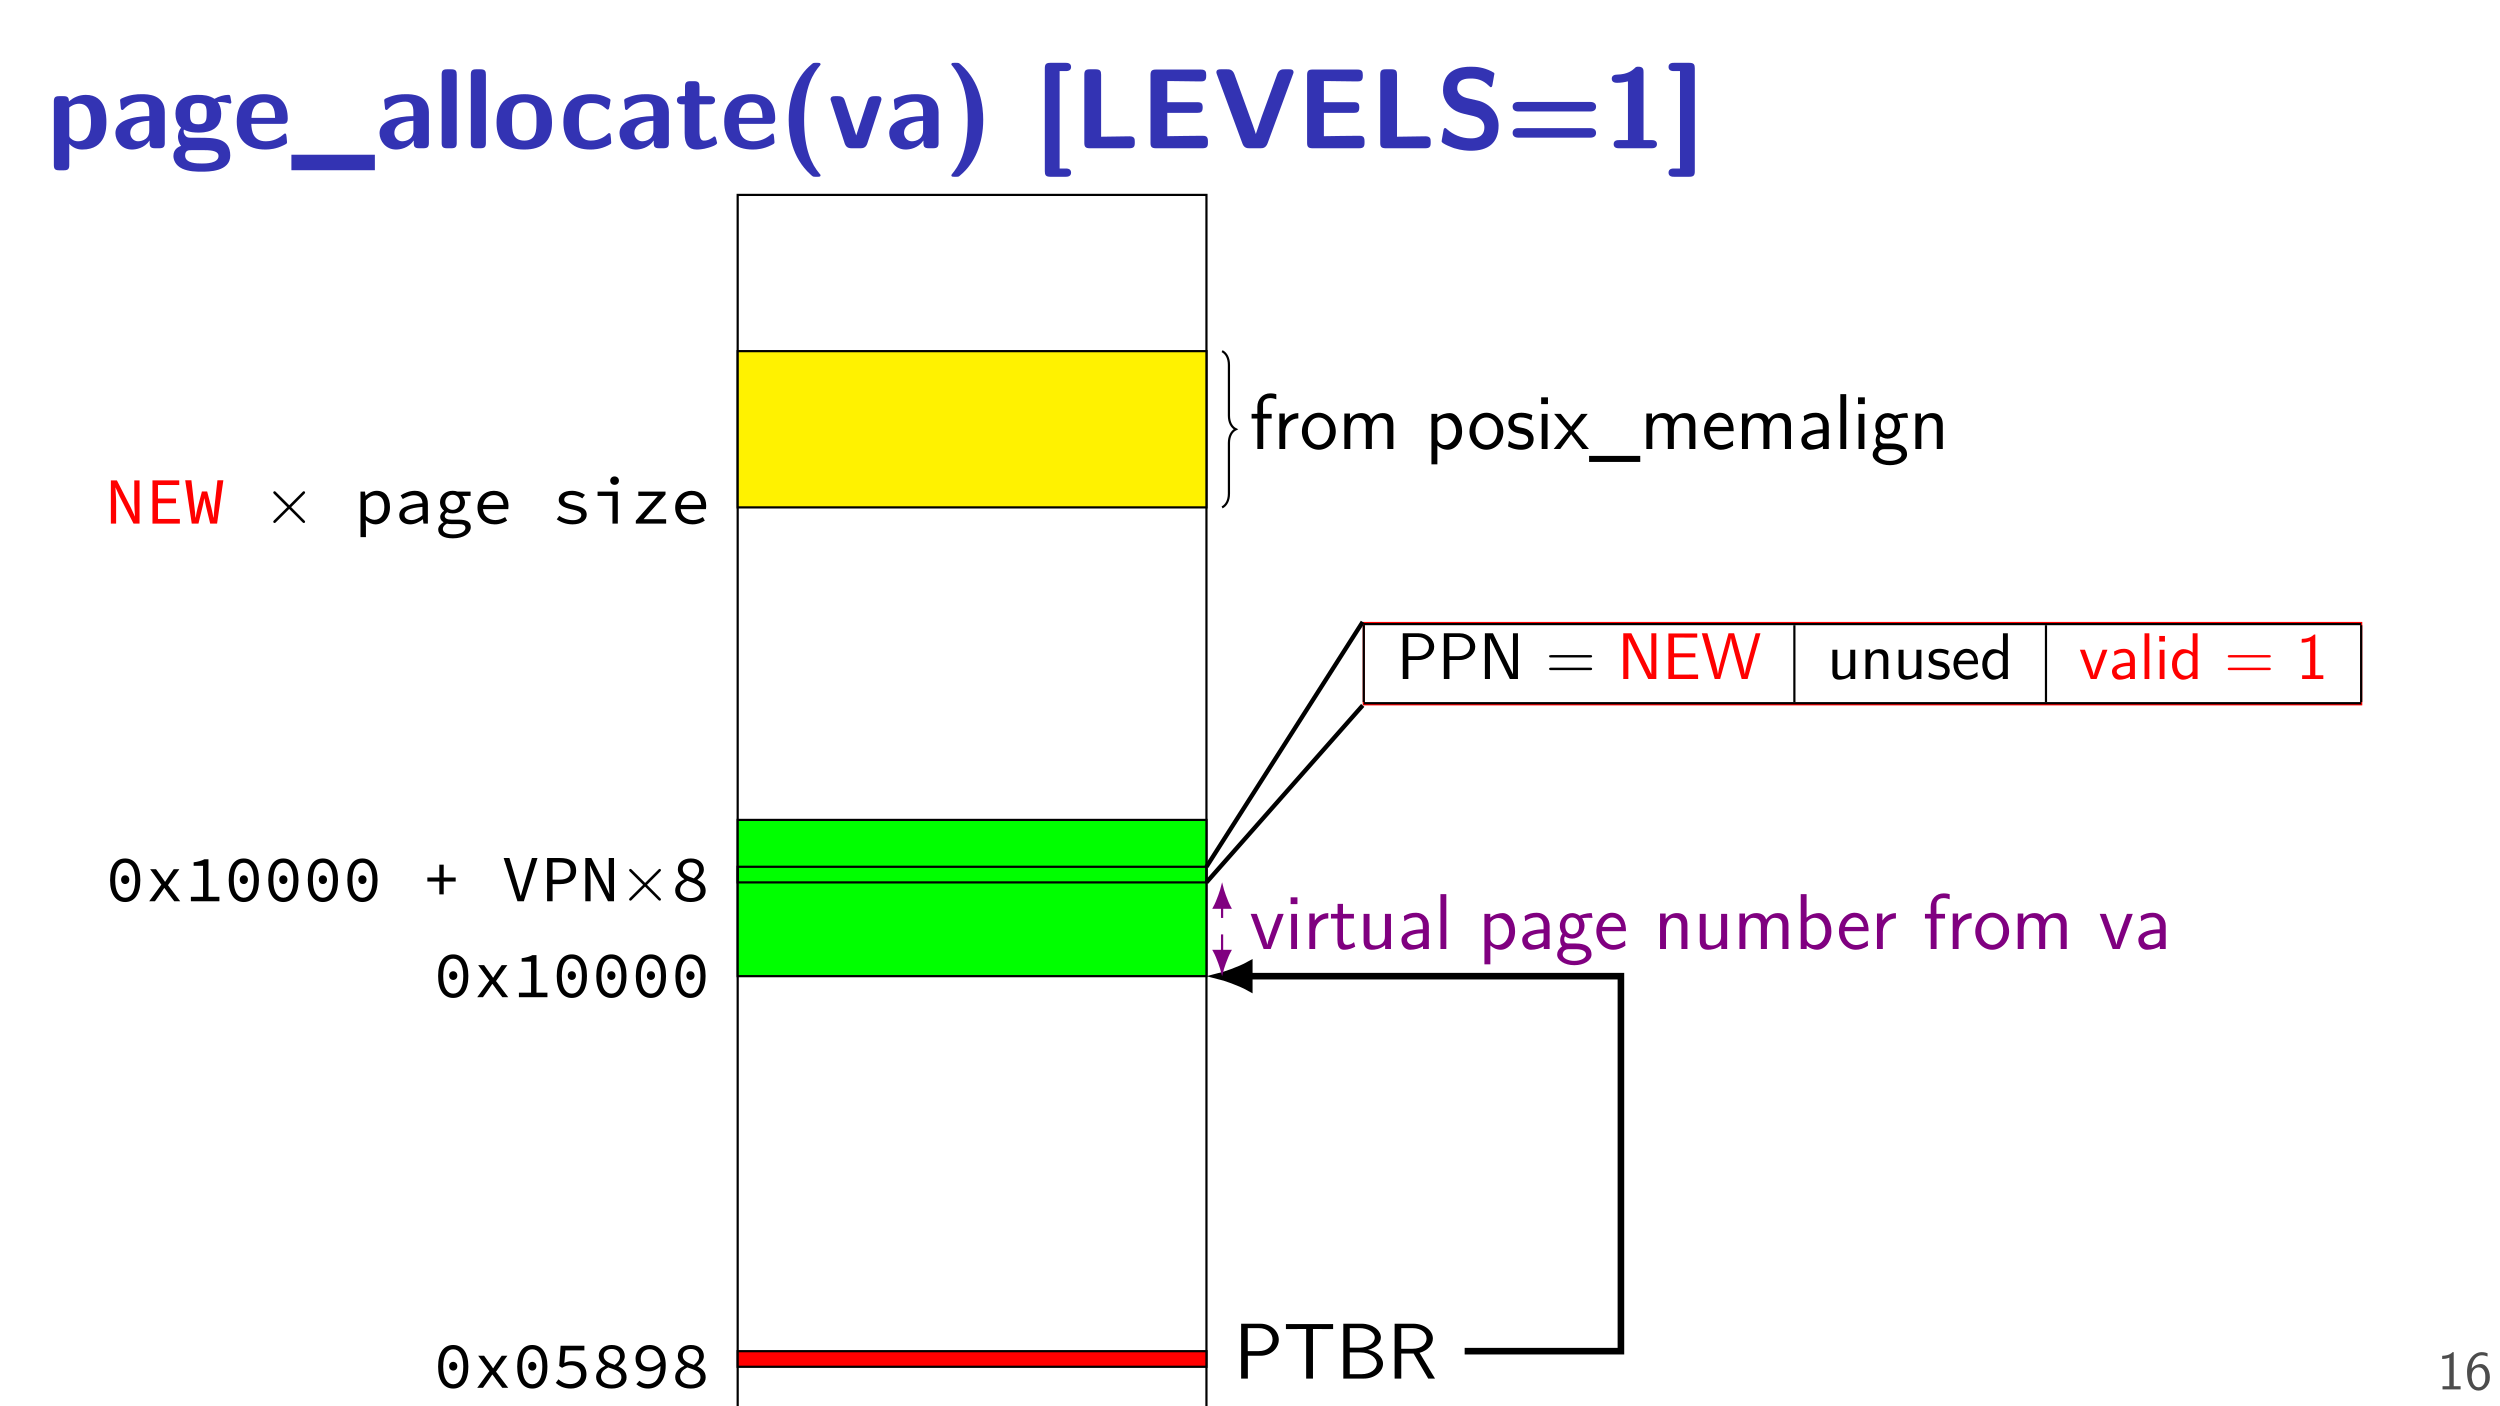 <?xml version="1.0" encoding="UTF-8"?>
<svg xmlns="http://www.w3.org/2000/svg" xmlns:xlink="http://www.w3.org/1999/xlink" width="453.543pt" height="255.118pt" viewBox="0 0 453.543 255.118" version="1.1">
<rect x="0" y="0" width="453.543" height="255.118" fill="#333333" stroke="none"/>
<defs>
<g>
<symbol overflow="visible" id="glyph0-0">
<path style="stroke:none;" d=""/>
</symbol>
<symbol overflow="visible" id="glyph0-1">
<path style="stroke:none;" d="M 10.797 -4.766 C 10.797 -5.781 10.797 -9.688 7.062 -9.688 C 5.844 -9.688 4.75 -9.188 4 -8.484 C 4 -9.25 3.719 -9.453 3.016 -9.453 L 2.25 -9.453 C 1.516 -9.453 1.266 -9.234 1.266 -8.469 L 1.266 3.016 C 1.266 3.766 1.484 4 2.25 4 L 3.078 4 C 3.859 4 4.062 3.734 4.062 3.016 L 4.062 -0.812 C 5 0.234 6.141 0.234 6.422 0.234 C 10.797 0.234 10.797 -3.734 10.797 -4.766 Z M 8 -4.734 C 8 -3.906 8 -1.266 5.656 -1.266 C 5.188 -1.266 4.812 -1.422 4.562 -1.609 C 4.062 -1.969 4.062 -2.062 4.062 -2.438 L 4.062 -7.391 C 4.297 -7.594 4.984 -8.078 5.859 -8.078 C 7.969 -8.078 8 -5.641 8 -4.734 Z M 8 -4.734 "/>
</symbol>
<symbol overflow="visible" id="glyph0-2">
<path style="stroke:none;" d="M 9.797 -0.984 L 9.797 -6.531 C 9.797 -9.797 6.656 -9.812 5.625 -9.812 C 4.641 -9.812 3.609 -9.734 2.234 -9.156 C 1.797 -8.969 1.688 -8.906 1.688 -8.672 C 1.688 -8.531 1.812 -7.328 1.844 -7.172 C 1.859 -7.047 1.969 -6.938 2.109 -6.938 C 2.203 -6.938 2.266 -7 2.328 -7.062 C 3.219 -8 4.25 -8.453 5.531 -8.453 C 6.656 -8.453 6.984 -7.766 6.984 -6.547 L 6.984 -5.828 C 6.266 -5.828 0.844 -5.781 0.844 -2.75 C 0.844 -1.297 2 0.234 3.828 0.234 C 4.531 0.234 6.078 0.016 7.047 -1.406 L 7.047 -0.984 C 7.047 -0.328 7.188 0 8.031 0 L 8.797 0 C 9.578 0 9.797 -0.266 9.797 -0.984 Z M 6.984 -3.188 C 6.984 -1.266 5.016 -1.266 4.953 -1.266 C 4.094 -1.266 3.531 -2 3.531 -2.781 C 3.531 -4.812 6.406 -4.953 6.984 -4.984 Z M 6.984 -3.188 "/>
</symbol>
<symbol overflow="visible" id="glyph0-3">
<path style="stroke:none;" d="M 11.031 -8.359 C 11.031 -8.453 10.922 -8.938 10.891 -9.156 C 10.797 -9.641 10.797 -9.688 10.438 -9.688 C 9.797 -9.688 8.766 -9.438 7.969 -8.969 C 7 -9.609 5.922 -9.688 5.047 -9.688 C 4.172 -9.688 0.891 -9.688 0.891 -6.281 C 0.891 -5.453 1.109 -4.422 1.906 -3.734 C 1.344 -2.969 1.344 -2.172 1.344 -2.062 C 1.344 -1.672 1.469 -0.984 1.906 -0.438 C 1.594 -0.312 0.516 0.062 0.516 1.391 C 0.516 2.031 0.828 3.094 2.125 3.703 C 3.312 4.234 4.688 4.25 5.656 4.25 C 6.875 4.25 10.828 4.25 10.828 1.328 C 10.828 -1.906 7.906 -1.906 5.125 -1.906 L 4.125 -1.906 C 3.391 -1.906 3.094 -1.906 2.812 -2.141 C 2.734 -2.234 2.375 -2.547 2.375 -3.078 C 2.375 -3.219 2.391 -3.266 2.422 -3.391 C 3.391 -2.844 4.609 -2.844 5.047 -2.844 C 5.906 -2.844 9.188 -2.844 9.188 -6.266 C 9.188 -7.453 8.734 -8.188 8.547 -8.406 C 8.906 -8.406 9.625 -8.406 10.469 -8.188 C 10.562 -8.141 10.703 -8.094 10.766 -8.094 C 10.922 -8.094 11.031 -8.219 11.031 -8.359 Z M 6.547 -6.281 C 6.547 -5.141 6.484 -4.344 5.047 -4.344 C 3.594 -4.344 3.531 -5.125 3.531 -6.266 C 3.531 -7.391 3.594 -8.203 5.047 -8.203 C 6.484 -8.203 6.547 -7.422 6.547 -6.281 Z M 8.703 1.391 C 8.703 2.766 6.344 2.766 5.688 2.766 C 4.859 2.766 2.641 2.766 2.641 1.328 C 2.641 0.344 3.281 0.344 3.766 0.344 L 6.156 0.344 C 7.828 0.344 8.703 0.641 8.703 1.391 Z M 8.703 1.391 "/>
</symbol>
<symbol overflow="visible" id="glyph0-4">
<path style="stroke:none;" d="M 9.891 -5.375 C 9.891 -8.031 8.656 -9.812 5.578 -9.812 C 2.266 -9.812 0.641 -7.953 0.641 -4.812 C 0.641 -1.422 2.609 0.234 5.844 0.234 C 6.625 0.234 7.812 0.125 9.172 -0.562 C 9.625 -0.781 9.766 -0.844 9.766 -1.094 C 9.766 -1.234 9.703 -1.844 9.688 -2 C 9.609 -2.641 9.578 -2.672 9.406 -2.672 C 9.312 -2.672 9.281 -2.672 9.047 -2.453 C 7.828 -1.406 6.594 -1.266 5.922 -1.266 C 3.594 -1.266 3.344 -3.094 3.281 -4.422 L 8.906 -4.422 C 9.375 -4.422 9.891 -4.438 9.891 -5.375 Z M 7.594 -5.516 L 3.312 -5.516 C 3.359 -6.781 3.781 -8.328 5.578 -8.328 C 7.234 -8.328 7.547 -7.125 7.594 -5.516 Z M 7.594 -5.516 "/>
</symbol>
<symbol overflow="visible" id="glyph0-5">
<path style="stroke:none;" d="M 15.141 3.984 L 15.141 1.172 L 0 1.172 L 0 3.984 Z M 15.141 3.984 "/>
</symbol>
<symbol overflow="visible" id="glyph0-6">
<path style="stroke:none;" d="M 4 -0.984 L 4 -13.344 C 4 -14 3.859 -14.328 3.016 -14.328 L 2.25 -14.328 C 1.516 -14.328 1.266 -14.109 1.266 -13.344 L 1.266 -0.984 C 1.266 -0.25 1.484 0 2.25 0 L 3.016 0 C 3.797 0 4 -0.266 4 -0.984 Z M 4 -0.984 "/>
</symbol>
<symbol overflow="visible" id="glyph0-7">
<path style="stroke:none;" d="M 10.703 -4.641 C 10.703 -8.031 9.047 -9.812 5.688 -9.812 C 2.234 -9.812 0.641 -7.969 0.641 -4.641 C 0.641 -1.281 2.422 0.234 5.656 0.234 C 8.906 0.234 10.703 -1.266 10.703 -4.641 Z M 7.891 -4.891 C 7.891 -3.266 7.891 -1.391 5.688 -1.391 C 3.453 -1.391 3.453 -3.25 3.453 -4.891 C 3.453 -6.484 3.453 -8.328 5.656 -8.328 C 7.891 -8.328 7.891 -6.5 7.891 -4.891 Z M 7.891 -4.891 "/>
</symbol>
<symbol overflow="visible" id="glyph0-8">
<path style="stroke:none;" d="M 9.438 -1.031 C 9.438 -1.266 9.359 -2.203 9.312 -2.484 C 9.312 -2.547 9.281 -2.75 9.062 -2.75 C 8.984 -2.75 8.938 -2.75 8.734 -2.547 C 8.391 -2.234 7.422 -1.391 5.719 -1.391 C 3.578 -1.391 3.578 -3.469 3.578 -4.797 C 3.578 -6.469 3.672 -8.203 5.781 -8.203 C 7.125 -8.203 7.688 -7.875 8.422 -7.25 C 8.672 -7.016 8.719 -7.016 8.797 -7.016 C 9 -7.016 9.047 -7.203 9.062 -7.297 C 9.109 -7.453 9.312 -8.609 9.312 -8.719 C 9.312 -8.906 9.172 -8.984 8.812 -9.156 C 7.828 -9.609 7.203 -9.812 5.766 -9.812 C 2.688 -9.812 0.766 -8.359 0.766 -4.75 C 0.766 -1.328 2.547 0.234 5.656 0.234 C 6.219 0.234 7.453 0.203 8.844 -0.5 C 9.422 -0.812 9.438 -0.828 9.438 -1.031 Z M 9.438 -1.031 "/>
</symbol>
<symbol overflow="visible" id="glyph0-9">
<path style="stroke:none;" d="M 7.703 -0.969 C 7.703 -1.031 7.656 -1.172 7.547 -1.609 C 7.438 -2.031 7.391 -2.141 7.203 -2.141 C 7.109 -2.141 7.078 -2.125 6.969 -2 C 6.734 -1.844 6.172 -1.391 5.312 -1.391 C 4.812 -1.391 4.5 -1.734 4.5 -3.094 L 4.5 -7.969 L 6.344 -7.969 C 6.594 -7.969 7.328 -7.969 7.328 -8.719 C 7.328 -9.453 6.594 -9.453 6.344 -9.453 L 4.5 -9.453 L 4.5 -11.172 C 4.5 -11.844 4.359 -12.172 3.516 -12.172 L 2.875 -12.172 C 2.125 -12.172 1.875 -11.938 1.875 -11.172 L 1.875 -9.453 L 1.406 -9.453 C 1.172 -9.453 0.406 -9.453 0.406 -8.719 C 0.406 -7.969 1.156 -7.969 1.406 -7.969 L 1.812 -7.969 L 1.812 -2.75 C 1.812 -0.656 2.562 0.234 3.984 0.234 C 4.172 0.234 5.078 0.234 6.156 -0.109 C 6.5 -0.203 7.703 -0.578 7.703 -0.969 Z M 7.703 -0.969 "/>
</symbol>
<symbol overflow="visible" id="glyph0-10">
<path style="stroke:none;" d="M 7.562 4.891 C 7.562 4.828 7.562 4.797 7.312 4.531 C 6.016 2.938 4.578 0.391 4.578 -5.172 C 4.578 -11.234 6.297 -13.641 7.438 -15 C 7.516 -15.094 7.562 -15.141 7.562 -15.219 C 7.562 -15.5 7.328 -15.5 7 -15.5 L 6.625 -15.5 C 6.266 -15.5 6.219 -15.5 5.844 -15.156 C 3.359 -13.078 1.781 -9.547 1.781 -5.172 C 1.781 -2.672 2.297 1.656 5.75 4.766 C 6.172 5.172 6.219 5.172 6.625 5.172 L 7 5.172 C 7.328 5.172 7.562 5.172 7.562 4.891 Z M 7.562 4.891 "/>
</symbol>
<symbol overflow="visible" id="glyph0-11">
<path style="stroke:none;" d="M 9.766 -8.875 C 9.766 -9.453 9.25 -9.453 8.938 -9.453 L 8.516 -9.453 C 7.641 -9.453 7.422 -9.156 7.234 -8.578 L 5.188 -2.328 L 3.141 -8.578 C 3 -9 2.844 -9.453 1.859 -9.453 L 1.359 -9.453 C 1.047 -9.453 0.531 -9.453 0.531 -8.875 C 0.531 -8.812 0.531 -8.781 0.641 -8.484 L 3.094 -0.875 C 3.391 0 4.031 0 4.406 0 L 5.906 0 C 6.281 0 6.922 0 7.203 -0.875 L 9.672 -8.484 C 9.766 -8.781 9.766 -8.812 9.766 -8.875 Z M 9.766 -8.875 "/>
</symbol>
<symbol overflow="visible" id="glyph0-12">
<path style="stroke:none;" d="M 7.047 -5.172 C 7.047 -7.656 6.531 -11.984 3.078 -15.094 C 2.641 -15.5 2.609 -15.5 2.188 -15.5 L 1.812 -15.5 C 1.484 -15.5 1.266 -15.5 1.266 -15.219 C 1.266 -15.156 1.266 -15.125 1.516 -14.859 C 2.781 -13.266 4.234 -10.719 4.234 -5.172 C 4.234 0.891 2.516 3.281 1.391 4.672 C 1.266 4.812 1.266 4.891 1.266 4.891 C 1.266 5.172 1.484 5.172 1.812 5.172 L 2.188 5.172 C 2.562 5.172 2.609 5.172 2.969 4.828 C 5.453 2.75 7.047 -0.781 7.047 -5.172 Z M 7.047 -5.172 "/>
</symbol>
<symbol overflow="visible" id="glyph0-13">
<path style="stroke:none;" d="M 6.562 4.422 C 6.562 3.672 5.828 3.672 5.578 3.672 L 4.484 3.672 L 4.484 -14 L 5.578 -14 C 5.828 -14 6.562 -14 6.562 -14.75 C 6.562 -15.5 5.828 -15.5 5.578 -15.5 L 2.781 -15.5 C 2 -15.5 1.797 -15.219 1.797 -14.5 L 1.797 4.172 C 1.797 4.828 1.938 5.172 2.781 5.172 L 5.578 5.172 C 5.828 5.172 6.562 5.172 6.562 4.422 Z M 6.562 4.422 "/>
</symbol>
<symbol overflow="visible" id="glyph0-14">
<path style="stroke:none;" d="M 11.031 -0.984 L 11.031 -1.172 C 11.031 -1.656 11.016 -2.172 10.062 -2.172 L 4.922 -2.094 L 4.922 -13.344 C 4.922 -14 4.766 -14.328 3.922 -14.328 L 2.875 -14.328 C 2.125 -14.328 1.875 -14.109 1.875 -13.344 L 1.875 -0.984 C 1.875 -0.25 2.109 0 2.875 0 L 10.031 0 C 10.828 0 11.031 -0.266 11.031 -0.984 Z M 11.031 -0.984 "/>
</symbol>
<symbol overflow="visible" id="glyph0-15">
<path style="stroke:none;" d="M 12.297 -0.984 L 12.297 -1.281 C 12.297 -2.266 11.812 -2.266 11.141 -2.266 L 7.938 -2.234 L 4.922 -2.188 L 4.922 -6.422 L 10.344 -6.422 C 10.984 -6.422 11.344 -6.562 11.344 -7.391 C 11.344 -8.156 11.078 -8.359 10.344 -8.359 L 4.922 -8.359 L 4.922 -12.188 L 5.922 -12.188 L 10.781 -12.125 C 11.5 -12.125 11.984 -12.125 11.984 -13.109 L 11.984 -13.281 C 11.984 -13.938 11.844 -14.281 10.984 -14.281 L 2.875 -14.281 C 2.125 -14.281 1.875 -14.047 1.875 -13.281 L 1.875 -0.984 C 1.875 -0.25 2.109 0 2.875 0 L 11.297 0 C 12.078 0 12.297 -0.266 12.297 -0.984 Z M 12.297 -0.984 "/>
</symbol>
<symbol overflow="visible" id="glyph0-16">
<path style="stroke:none;" d="M 14.562 -13.781 C 14.562 -14.328 14.047 -14.328 13.75 -14.328 L 12.953 -14.328 C 12.516 -14.328 11.922 -14.328 11.594 -13.422 L 8.797 -5.766 L 7.719 -2.578 C 7.703 -2.641 7.484 -3.359 7.172 -4.219 L 3.828 -13.453 C 3.484 -14.328 2.906 -14.328 2.484 -14.328 L 1.359 -14.328 C 1.078 -14.328 0.562 -14.328 0.562 -13.781 C 0.562 -13.672 0.578 -13.656 0.656 -13.406 L 5.281 -0.875 C 5.594 0 6.203 0 6.609 0 L 8.516 0 C 8.938 0 9.516 0 9.859 -0.906 L 14.453 -13.406 C 14.547 -13.656 14.562 -13.672 14.562 -13.781 Z M 14.562 -13.781 "/>
</symbol>
<symbol overflow="visible" id="glyph0-17">
<path style="stroke:none;" d="M 11.344 -4.125 C 11.344 -6.438 9.625 -8.188 7.562 -8.656 L 5.578 -9.109 C 5.125 -9.219 3.844 -9.688 3.844 -10.859 C 3.844 -12.625 5.594 -12.656 6.297 -12.656 C 7.453 -12.656 8.484 -12.391 9.5 -11.406 C 9.828 -11.094 9.859 -11.078 9.938 -11.078 C 10.062 -11.078 10.156 -11.141 10.219 -11.438 L 10.531 -13.234 C 10.578 -13.406 10.578 -13.453 10.578 -13.516 C 10.578 -13.672 10.562 -13.688 10.031 -13.969 C 8.578 -14.688 7.359 -14.797 6.297 -14.797 C 4.469 -14.797 1.266 -14.359 1.266 -10.5 C 1.266 -9.031 2.031 -8.078 2.422 -7.656 C 3.469 -6.594 4.438 -6.375 6.047 -6.016 C 7.203 -5.75 7.656 -5.641 8.125 -5.219 C 8.328 -5.016 8.766 -4.578 8.766 -3.797 C 8.766 -1.859 6.984 -1.797 6.297 -1.797 C 4.562 -1.797 3.062 -2.5 2.031 -3.422 C 1.781 -3.672 1.734 -3.672 1.656 -3.672 C 1.531 -3.672 1.422 -3.609 1.359 -3.312 L 1.047 -1.516 C 1.016 -1.344 1.016 -1.297 1.016 -1.234 C 1.016 -0.812 3.156 -0.062 3.266 -0.016 C 4.641 0.406 5.766 0.453 6.297 0.453 C 9.406 0.453 11.344 -0.922 11.344 -4.125 Z M 11.344 -4.125 "/>
</symbol>
<symbol overflow="visible" id="glyph0-18">
<path style="stroke:none;" d="M 16.406 -7.547 C 16.406 -8.406 15.516 -8.406 15.312 -8.406 L 2.359 -8.406 C 2.141 -8.406 1.266 -8.406 1.266 -7.547 C 1.266 -6.672 2.141 -6.672 2.375 -6.672 L 15.281 -6.672 C 15.531 -6.672 16.406 -6.672 16.406 -7.547 Z M 16.406 -2.781 C 16.406 -3.656 15.516 -3.656 15.281 -3.656 L 2.375 -3.656 C 2.125 -3.656 1.266 -3.656 1.266 -2.781 C 1.266 -1.922 2.141 -1.922 2.359 -1.922 L 15.312 -1.922 C 15.516 -1.922 16.406 -1.922 16.406 -2.781 Z M 16.406 -2.781 "/>
</symbol>
<symbol overflow="visible" id="glyph0-19">
<path style="stroke:none;" d="M 9.766 -0.75 C 9.766 -1.484 9 -1.484 8.781 -1.484 L 7.328 -1.484 L 7.328 -13.797 C 7.328 -14.188 7.328 -14.797 6.422 -14.797 C 6.016 -14.797 5.922 -14.75 5.688 -14.5 C 5.312 -14.172 4.531 -13.406 2.484 -13.359 C 2.109 -13.359 1.562 -13.219 1.562 -12.625 C 1.562 -11.875 2.297 -11.875 2.562 -11.875 C 3.188 -11.875 3.906 -11.984 4.5 -12.141 L 4.5 -1.484 L 2.891 -1.484 C 2.625 -1.484 1.906 -1.484 1.906 -0.75 C 1.906 0 2.625 0 2.891 0 L 8.781 0 C 9 0 9.766 0 9.766 -0.75 Z M 9.766 -0.75 "/>
</symbol>
<symbol overflow="visible" id="glyph0-20">
<path style="stroke:none;" d="M 5.266 4.172 L 5.266 -14.5 C 5.266 -15.156 5.125 -15.5 4.281 -15.5 L 1.484 -15.5 C 1.234 -15.5 0.5 -15.5 0.5 -14.75 C 0.5 -14 1.234 -14 1.484 -14 L 2.578 -14 L 2.578 3.672 L 1.484 3.672 C 1.234 3.672 0.5 3.672 0.5 4.422 C 0.5 5.172 1.234 5.172 1.484 5.172 L 4.281 5.172 C 5.062 5.172 5.266 4.891 5.266 4.172 Z M 5.266 4.172 "/>
</symbol>
<symbol overflow="visible" id="glyph1-0">
<path style="stroke:none;" d=""/>
</symbol>
<symbol overflow="visible" id="glyph1-1">
<path style="stroke:none;" d="M 8.141 -7.062 C 8.141 -8.578 6.75 -9.953 4.812 -9.953 L 1.312 -9.953 L 1.312 0 L 2.531 0 L 2.531 -4.141 L 4.812 -4.141 C 6.781 -4.141 8.141 -5.562 8.141 -7.062 Z M 7.016 -7.078 C 7.016 -5.938 6.141 -4.984 4.5 -4.984 L 2.516 -4.984 L 2.516 -9.156 L 4.5 -9.156 C 6.188 -9.156 7.016 -8.141 7.016 -7.078 Z M 7.016 -7.078 "/>
</symbol>
<symbol overflow="visible" id="glyph1-2">
<path style="stroke:none;" d="M 9.062 -8.984 L 9.062 -9.891 L 0.5 -9.891 L 0.5 -8.984 L 2.391 -8.984 C 2.562 -8.984 2.734 -9 2.906 -9 L 4.172 -9 L 4.172 0 L 5.406 0 L 5.406 -9 L 6.672 -9 C 6.844 -9 7.016 -8.984 7.188 -8.984 Z M 9.062 -8.984 "/>
</symbol>
<symbol overflow="visible" id="glyph1-3">
<path style="stroke:none;" d="M 8.531 -2.703 C 8.531 -3.953 7.281 -4.984 5.812 -5.203 C 7.484 -5.672 8.141 -6.625 8.141 -7.453 C 8.141 -8.75 6.672 -9.953 4.641 -9.953 L 1.328 -9.953 L 1.328 0 L 5.031 0 C 7.062 0 8.531 -1.297 8.531 -2.703 Z M 7.031 -7.438 C 7.031 -6.438 5.797 -5.609 4.281 -5.609 L 2.5 -5.609 L 2.5 -9.156 L 4.266 -9.156 C 5.797 -9.156 7.031 -8.391 7.031 -7.438 Z M 7.406 -2.719 C 7.406 -1.703 6.234 -0.797 4.641 -0.797 L 2.5 -0.797 L 2.5 -4.75 L 4.406 -4.75 C 6.25 -4.75 7.406 -3.719 7.406 -2.719 Z M 7.406 -2.719 "/>
</symbol>
<symbol overflow="visible" id="glyph1-4">
<path style="stroke:none;" d="M 8.641 0 L 5.844 -4.672 C 7.406 -5.125 8.25 -6.203 8.25 -7.266 C 8.25 -8.703 6.719 -9.953 4.688 -9.953 L 1.312 -9.953 L 1.312 0 L 2.516 0 L 2.516 -4.547 L 4.75 -4.547 L 7.406 0 Z M 7.109 -7.266 C 7.109 -6.391 6.344 -5.406 4.531 -5.406 L 2.516 -5.406 L 2.516 -9.156 L 4.531 -9.156 C 6.266 -9.156 7.109 -8.234 7.109 -7.266 Z M 7.109 -7.266 "/>
</symbol>
<symbol overflow="visible" id="glyph1-5">
<path style="stroke:none;" d="M 6.203 -6.375 L 5.141 -6.375 C 4.359 -4.25 4.812 -5.484 4.094 -3.516 C 3.844 -2.828 3.312 -1.312 3.234 -0.781 L 3.219 -0.781 C 3.141 -1.281 2.859 -2.062 2.641 -2.688 L 1.312 -6.375 L 0.203 -6.375 L 2.562 0 L 3.844 0 Z M 6.203 -6.375 "/>
</symbol>
<symbol overflow="visible" id="glyph1-6">
<path style="stroke:none;" d="M 2.188 0 L 2.188 -6.375 L 1.125 -6.375 L 1.125 0 Z M 2.266 -8.141 L 2.266 -9.375 L 1.031 -9.375 L 1.031 -8.141 Z M 2.266 -8.141 "/>
</symbol>
<symbol overflow="visible" id="glyph1-7">
<path style="stroke:none;" d="M 4.562 -5.547 L 4.562 -6.516 C 3.25 -6.5 2.5 -5.734 2.109 -5.172 L 2.109 -6.438 L 1.125 -6.438 L 1.125 0 L 2.188 0 L 2.188 -3.141 C 2.188 -4.594 3.266 -5.531 4.562 -5.547 Z M 4.562 -5.547 "/>
</symbol>
<symbol overflow="visible" id="glyph1-8">
<path style="stroke:none;" d="M 4.672 -0.422 L 4.453 -1.25 C 3.953 -0.797 3.422 -0.75 3.172 -0.75 C 2.531 -0.75 2.453 -1.422 2.453 -1.922 L 2.453 -5.531 L 4.438 -5.531 L 4.438 -6.375 L 2.453 -6.375 L 2.453 -8.188 L 1.469 -8.188 L 1.469 -6.375 L 0.266 -6.375 L 0.266 -5.531 L 1.438 -5.531 L 1.438 -1.672 C 1.438 -0.844 1.625 0.141 2.609 0.141 C 3.578 0.141 4.234 -0.188 4.672 -0.422 Z M 4.672 -0.422 "/>
</symbol>
<symbol overflow="visible" id="glyph1-9">
<path style="stroke:none;" d="M 6.078 0 L 6.078 -6.375 L 4.984 -6.375 L 4.984 -2.266 C 4.984 -1.172 4.234 -0.641 3.297 -0.641 C 2.297 -0.641 2.188 -1.016 2.188 -1.656 L 2.188 -6.375 L 1.109 -6.375 L 1.109 -1.594 C 1.109 -0.562 1.438 0.141 2.609 0.141 C 3.016 0.141 4.141 0.078 5.016 -0.719 L 5.016 0 Z M 6.078 0 "/>
</symbol>
<symbol overflow="visible" id="glyph1-10">
<path style="stroke:none;" d="M 5.75 0 L 5.75 -4.203 C 5.75 -5.578 4.766 -6.578 3.422 -6.578 C 2.562 -6.578 1.922 -6.391 1.219 -5.984 L 1.312 -5.031 C 1.938 -5.5 2.594 -5.75 3.422 -5.75 C 4.094 -5.75 4.656 -5.219 4.656 -4.172 L 4.656 -3.578 C 4.016 -3.562 3.156 -3.516 2.297 -3.234 C 1.328 -2.891 0.781 -2.359 0.781 -1.656 C 0.781 -1.016 1.141 0.141 2.359 0.141 C 3.156 0.141 4.156 -0.094 4.688 -0.531 L 4.688 0 Z M 4.656 -1.922 C 4.656 -1.641 4.656 -1.297 4.188 -1 C 3.797 -0.766 3.312 -0.719 3.094 -0.719 C 2.328 -0.719 1.797 -1.141 1.797 -1.656 C 1.797 -2.641 3.781 -2.859 4.656 -2.859 Z M 4.656 -1.922 "/>
</symbol>
<symbol overflow="visible" id="glyph1-11">
<path style="stroke:none;" d="M 2.188 0 L 2.188 -9.953 L 1.125 -9.953 L 1.125 0 Z M 2.188 0 "/>
</symbol>
<symbol overflow="visible" id="glyph1-12">
<path style="stroke:none;" d="M 6.688 -3.203 C 6.688 -4.938 5.766 -6.516 4.438 -6.516 C 3.844 -6.516 2.922 -6.328 2.188 -5.688 L 2.188 -6.375 L 1.125 -6.375 L 1.125 2.781 L 2.203 2.781 L 2.203 -0.641 C 2.703 -0.203 3.297 0.141 4.078 0.141 C 5.453 0.141 6.688 -1.25 6.688 -3.203 Z M 5.594 -3.188 C 5.594 -1.75 4.609 -0.719 3.547 -0.719 C 3.141 -0.719 2.875 -0.859 2.609 -1.062 C 2.25 -1.375 2.203 -1.641 2.203 -1.859 L 2.203 -4.812 C 2.531 -5.312 3.078 -5.625 3.672 -5.625 C 4.734 -5.625 5.594 -4.547 5.594 -3.188 Z M 5.594 -3.188 "/>
</symbol>
<symbol overflow="visible" id="glyph1-13">
<path style="stroke:none;" d="M 6.812 -5.641 L 6.656 -6.516 C 6.391 -6.516 5.406 -6.5 4.453 -6.031 C 3.984 -6.438 3.406 -6.516 3.125 -6.516 C 1.875 -6.516 0.875 -5.469 0.875 -4.203 C 0.875 -3.688 1.031 -3.219 1.344 -2.781 C 1.016 -2.328 0.938 -1.891 0.938 -1.547 C 0.938 -1.016 1.141 -0.656 1.297 -0.469 C 0.562 0 0.391 0.609 0.391 1.016 C 0.391 2.062 1.75 2.938 3.5 2.938 C 5.25 2.938 6.625 2.094 6.625 1 C 6.625 -1 4.297 -1 3.719 -1 L 2.5 -1 C 2.297 -1 1.672 -1 1.672 -1.766 C 1.672 -2.078 1.734 -2.172 1.828 -2.297 C 2.062 -2.125 2.531 -1.875 3.109 -1.875 C 4.344 -1.875 5.359 -2.891 5.359 -4.203 C 5.359 -4.719 5.172 -5.25 4.891 -5.656 C 4.891 -5.656 4.922 -5.625 4.938 -5.594 C 5.234 -5.625 5.547 -5.672 6.078 -5.672 C 6.125 -5.672 6.453 -5.672 6.812 -5.641 Z M 4.375 -4.203 C 4.375 -2.922 3.578 -2.672 3.125 -2.672 C 2.5 -2.672 1.859 -3.094 1.859 -4.188 C 1.859 -5.469 2.672 -5.719 3.109 -5.719 C 3.75 -5.719 4.375 -5.297 4.375 -4.203 Z M 5.625 1.016 C 5.625 1.672 4.641 2.156 3.516 2.156 C 2.391 2.156 1.391 1.703 1.391 1 C 1.391 0.969 1.391 0.031 2.484 0.031 L 3.734 0.031 C 4.047 0.031 5.625 0.031 5.625 1.016 Z M 5.625 1.016 "/>
</symbol>
<symbol overflow="visible" id="glyph1-14">
<path style="stroke:none;" d="M 5.844 -3.234 C 5.844 -3.844 5.781 -4.719 5.328 -5.484 C 4.734 -6.469 3.734 -6.578 3.312 -6.578 C 1.766 -6.578 0.469 -5.094 0.469 -3.234 C 0.469 -1.328 1.844 0.141 3.516 0.141 C 4.172 0.141 4.969 -0.047 5.75 -0.609 C 5.75 -0.672 5.703 -1.141 5.703 -1.141 C 5.703 -1.141 5.672 -1.484 5.672 -1.531 C 4.812 -0.812 3.969 -0.719 3.547 -0.719 C 2.438 -0.719 1.484 -1.703 1.469 -3.234 Z M 4.984 -4 L 1.547 -4 C 1.797 -4.969 2.469 -5.719 3.312 -5.719 C 3.766 -5.719 4.75 -5.516 4.984 -4 Z M 4.984 -4 "/>
</symbol>
<symbol overflow="visible" id="glyph1-15">
<path style="stroke:none;" d="M 6.078 0 L 6.078 -4.312 C 6.078 -5.188 5.891 -6.516 4.156 -6.516 C 3.359 -6.516 2.672 -6.156 2.125 -5.469 L 2.125 -6.438 L 1.109 -6.438 L 1.109 0 L 2.188 0 L 2.188 -3.578 C 2.188 -4.453 2.531 -5.656 3.609 -5.656 C 4.953 -5.656 4.984 -4.719 4.984 -4.219 L 4.984 0 Z M 6.078 0 "/>
</symbol>
<symbol overflow="visible" id="glyph1-16">
<path style="stroke:none;" d="M 10 0 L 10 -4.312 C 10 -5.312 9.734 -6.516 8.062 -6.516 C 6.844 -6.516 6.172 -5.672 5.953 -5.344 C 5.688 -6.25 4.906 -6.516 4.156 -6.516 C 2.984 -6.516 2.359 -5.75 2.125 -5.453 L 2.125 -6.438 L 1.109 -6.438 L 1.109 0 L 2.188 0 L 2.188 -3.578 C 2.188 -4.516 2.562 -5.656 3.609 -5.656 C 4.938 -5.656 5 -4.75 5 -4.219 L 5 0 L 6.094 0 L 6.094 -3.578 C 6.094 -4.516 6.469 -5.656 7.516 -5.656 C 8.828 -5.656 8.906 -4.75 8.906 -4.219 L 8.906 0 Z M 10 0 "/>
</symbol>
<symbol overflow="visible" id="glyph1-17">
<path style="stroke:none;" d="M 6.688 -3.203 C 6.688 -4.969 5.734 -6.516 4.406 -6.516 C 3.984 -6.516 3.062 -6.422 2.188 -5.703 L 2.188 -9.953 L 1.125 -9.953 L 1.125 0 L 2.203 0 L 2.203 -0.641 C 2.875 -0.016 3.578 0.141 4.078 0.141 C 5.438 0.141 6.688 -1.25 6.688 -3.203 Z M 5.594 -3.203 C 5.594 -1.328 4.422 -0.719 3.547 -0.719 C 3.141 -0.719 2.875 -0.859 2.609 -1.062 C 2.266 -1.359 2.203 -1.625 2.203 -1.859 L 2.203 -4.828 C 2.469 -5.234 2.984 -5.656 3.688 -5.656 C 4.562 -5.656 5.594 -4.984 5.594 -3.203 Z M 5.594 -3.203 "/>
</symbol>
<symbol overflow="visible" id="glyph1-18">
<path style="stroke:none;" d="M 4.859 -9.016 L 4.859 -9.953 C 4.766 -9.984 4.281 -10.094 3.766 -10.094 C 2.391 -10.094 1.422 -9.047 1.422 -7.656 L 1.422 -6.375 L 0.375 -6.375 L 0.375 -5.531 L 1.422 -5.531 L 1.422 0 L 2.484 0 L 2.484 -5.531 L 4.016 -5.531 L 4.016 -6.375 L 2.453 -6.375 L 2.453 -8.094 C 2.453 -9.062 3.266 -9.234 3.75 -9.234 C 4.25 -9.234 4.688 -9.078 4.859 -9.016 Z M 4.859 -9.016 "/>
</symbol>
<symbol overflow="visible" id="glyph1-19">
<path style="stroke:none;" d="M 6.578 -3.156 C 6.578 -5.094 5.156 -6.578 3.516 -6.578 C 1.828 -6.578 0.438 -5.062 0.438 -3.156 C 0.438 -1.281 1.859 0.141 3.5 0.141 C 5.188 0.141 6.578 -1.312 6.578 -3.156 Z M 5.5 -3.297 C 5.5 -1.531 4.469 -0.75 3.516 -0.75 C 2.484 -0.75 1.516 -1.609 1.516 -3.297 C 1.516 -5.031 2.594 -5.719 3.5 -5.719 C 4.484 -5.719 5.5 -4.984 5.5 -3.297 Z M 5.5 -3.297 "/>
</symbol>
<symbol overflow="visible" id="glyph1-20">
<path style="stroke:none;" d="M 5.047 -1.828 C 5.047 -2.547 4.609 -3.016 4.547 -3.078 C 4.016 -3.625 3.578 -3.719 2.719 -3.891 C 2.188 -3.984 1.469 -4.125 1.469 -4.844 C 1.469 -5.734 2.469 -5.734 2.656 -5.734 C 3.406 -5.734 4.016 -5.562 4.641 -5.203 L 4.812 -6.141 C 3.906 -6.562 3.125 -6.578 2.797 -6.578 C 2.469 -6.578 0.469 -6.578 0.469 -4.719 C 0.469 -4.094 0.812 -3.656 1.031 -3.453 C 1.547 -3.016 1.906 -2.938 2.75 -2.766 C 3.234 -2.672 4.062 -2.5 4.062 -1.734 C 4.062 -0.75 2.938 -0.75 2.734 -0.75 C 2.172 -0.75 1.328 -0.906 0.562 -1.469 L 0.391 -0.484 C 0.453 -0.438 1.438 0.141 2.75 0.141 C 4.609 0.141 5.047 -0.969 5.047 -1.828 Z M 5.047 -1.828 "/>
</symbol>
<symbol overflow="visible" id="glyph1-21">
<path style="stroke:none;" d="M 6.406 0 L 3.641 -3.281 L 6.188 -6.375 L 4.984 -6.375 L 3.172 -4.047 L 1.297 -6.375 L 0.078 -6.375 L 2.688 -3.281 L 0 0 L 1.188 0 L 3.172 -2.672 L 5.203 0 Z M 6.406 0 "/>
</symbol>
<symbol overflow="visible" id="glyph1-22">
<path style="stroke:none;" d="M 9.281 2.344 L 9.281 1.25 L 0 1.25 L 0 2.344 Z M 9.281 2.344 "/>
</symbol>
<symbol overflow="visible" id="glyph2-0">
<path style="stroke:none;" d="M 0.734 0 L 6.438 0 L 6.438 -7.891 L 0.734 -7.891 Z M 2.031 -0.688 L 2.922 -2.266 L 3.562 -3.5 L 3.609 -3.5 L 4.234 -2.266 L 5.109 -0.688 Z M 1.516 -1.312 L 1.516 -6.844 L 3.047 -4.062 Z M 3.562 -4.625 L 2.969 -5.75 L 2.172 -7.172 L 4.984 -7.172 L 4.203 -5.75 L 3.609 -4.625 Z M 4.125 -4.062 L 5.641 -6.844 L 5.641 -1.312 Z M 4.125 -4.062 "/>
</symbol>
<symbol overflow="visible" id="glyph2-1">
<path style="stroke:none;" d="M 3.578 0.141 C 5.281 0.141 6.328 -1.297 6.328 -3.844 C 6.328 -6.391 5.281 -7.766 3.578 -7.766 C 1.891 -7.766 0.844 -6.391 0.844 -3.844 C 0.844 -1.297 1.891 0.141 3.578 0.141 Z M 3.578 -0.641 C 2.516 -0.641 1.766 -1.656 1.766 -3.844 C 1.766 -6.031 2.516 -6.984 3.578 -6.984 C 4.656 -6.984 5.406 -6.031 5.406 -3.844 C 5.406 -1.656 4.656 -0.641 3.578 -0.641 Z M 3.578 -3.125 C 3.984 -3.125 4.328 -3.422 4.328 -3.922 C 4.328 -4.406 3.984 -4.703 3.578 -4.703 C 3.188 -4.703 2.844 -4.406 2.844 -3.922 C 2.844 -3.422 3.188 -3.125 3.578 -3.125 Z M 3.578 -3.125 "/>
</symbol>
<symbol overflow="visible" id="glyph2-2">
<path style="stroke:none;" d="M 0.766 0 L 1.812 0 L 2.766 -1.344 C 3.016 -1.703 3.25 -2.047 3.484 -2.391 L 3.531 -2.391 C 3.797 -2.062 4.062 -1.672 4.297 -1.344 L 5.312 0 L 6.391 0 L 4.172 -2.922 L 6.234 -5.812 L 5.203 -5.812 L 4.328 -4.547 C 4.125 -4.234 3.891 -3.875 3.672 -3.547 L 3.625 -3.547 C 3.375 -3.875 3.141 -4.219 2.938 -4.531 L 2.016 -5.812 L 0.938 -5.812 L 2.969 -3.016 Z M 0.766 0 "/>
</symbol>
<symbol overflow="visible" id="glyph2-3">
<path style="stroke:none;" d="M 3.422 0.141 C 4.875 0.141 6.234 -0.781 6.234 -2.438 C 6.234 -4.094 5.078 -4.828 3.625 -4.828 C 3.031 -4.828 2.656 -4.703 2.219 -4.516 L 2.422 -6.781 L 5.859 -6.781 L 5.859 -7.625 L 1.547 -7.625 L 1.297 -3.953 L 1.812 -3.625 C 2.359 -3.922 2.734 -4.094 3.375 -4.094 C 4.5 -4.094 5.25 -3.469 5.25 -2.422 C 5.25 -1.344 4.391 -0.672 3.312 -0.672 C 2.281 -0.672 1.656 -1.094 1.156 -1.547 L 0.672 -0.891 C 1.25 -0.375 2.062 0.141 3.422 0.141 Z M 3.422 0.141 "/>
</symbol>
<symbol overflow="visible" id="glyph2-4">
<path style="stroke:none;" d="M 3.609 0.141 C 5.359 0.141 6.344 -0.75 6.344 -1.891 C 6.344 -2.969 5.688 -3.453 4.859 -3.875 L 4.859 -3.922 C 5.484 -4.359 6.016 -5.016 6.016 -5.734 C 6.016 -6.922 5.141 -7.766 3.641 -7.766 C 2.281 -7.766 1.297 -6.984 1.297 -5.812 C 1.297 -5.016 1.812 -4.422 2.453 -4.031 L 2.453 -3.984 C 1.641 -3.594 0.812 -3 0.812 -1.953 C 0.812 -0.734 1.891 0.141 3.609 0.141 Z M 4.203 -4.156 C 3.078 -4.516 2.188 -4.906 2.188 -5.812 C 2.188 -6.547 2.766 -7.047 3.625 -7.047 C 4.625 -7.047 5.156 -6.438 5.156 -5.688 C 5.156 -5.125 4.828 -4.609 4.203 -4.156 Z M 3.641 -0.578 C 2.469 -0.578 1.703 -1.188 1.703 -2.047 C 1.703 -2.812 2.266 -3.297 3.016 -3.703 C 4.344 -3.25 5.406 -2.984 5.406 -1.922 C 5.406 -1.141 4.766 -0.578 3.641 -0.578 Z M 3.641 -0.578 "/>
</symbol>
<symbol overflow="visible" id="glyph2-5">
<path style="stroke:none;" d="M 3.359 -3.703 C 2.297 -3.703 1.734 -4.281 1.734 -5.312 C 1.734 -6.328 2.438 -7 3.344 -7 C 4.469 -7 5.156 -6.203 5.312 -4.719 C 4.688 -4 3.953 -3.703 3.359 -3.703 Z M 3.078 0.141 C 4.719 0.141 6.266 -1.047 6.266 -4.094 C 6.266 -6.547 5 -7.766 3.328 -7.766 C 1.984 -7.766 0.797 -6.781 0.797 -5.312 C 0.797 -3.75 1.75 -2.969 3.172 -2.969 C 3.938 -2.969 4.703 -3.328 5.328 -3.938 C 5.281 -1.5 4.219 -0.672 3.016 -0.672 C 2.422 -0.672 1.875 -0.906 1.5 -1.281 L 0.938 -0.656 C 1.453 -0.203 2.141 0.141 3.078 0.141 Z M 3.078 0.141 "/>
</symbol>
<symbol overflow="visible" id="glyph2-6">
<path style="stroke:none;" d="M 1.156 0 L 6.328 0 L 6.328 -0.812 L 4.344 -0.812 L 4.344 -7.625 L 3.609 -7.625 C 3.125 -7.359 2.547 -7.188 1.656 -7.062 L 1.656 -6.438 L 3.359 -6.438 L 3.359 -0.812 L 1.156 -0.812 Z M 1.156 0 "/>
</symbol>
<symbol overflow="visible" id="glyph2-7">
<path style="stroke:none;" d="M 3.188 -1.25 L 3.984 -1.25 L 3.984 -3.578 L 6.156 -3.578 L 6.156 -4.312 L 3.984 -4.312 L 3.984 -6.641 L 3.188 -6.641 L 3.188 -4.312 L 1.016 -4.312 L 1.016 -3.578 L 3.188 -3.578 Z M 3.188 -1.25 "/>
</symbol>
<symbol overflow="visible" id="glyph2-8">
<path style="stroke:none;" d="M 3.016 0 L 4.172 0 L 6.656 -7.844 L 5.641 -7.844 L 4.391 -3.609 C 4.125 -2.672 3.922 -1.938 3.641 -1.016 L 3.578 -1.016 C 3.297 -1.938 3.109 -2.672 2.828 -3.609 L 1.562 -7.844 L 0.516 -7.844 Z M 3.016 0 "/>
</symbol>
<symbol overflow="visible" id="glyph2-9">
<path style="stroke:none;" d="M 1.219 0 L 2.219 0 L 2.219 -3.109 L 3.578 -3.109 C 5.312 -3.109 6.484 -3.891 6.484 -5.531 C 6.484 -7.25 5.312 -7.844 3.578 -7.844 L 1.219 -7.844 Z M 2.219 -3.922 L 2.219 -7.047 L 3.469 -7.047 C 4.812 -7.047 5.484 -6.672 5.484 -5.531 C 5.484 -4.422 4.844 -3.922 3.469 -3.922 Z M 2.219 -3.922 "/>
</symbol>
<symbol overflow="visible" id="glyph2-10">
<path style="stroke:none;" d="M 0.984 0 L 1.938 0 L 1.938 -4.094 C 1.938 -4.906 1.844 -5.75 1.812 -6.547 L 1.828 -6.547 L 2.578 -4.922 L 5.094 0 L 6.188 0 L 6.188 -7.844 L 5.234 -7.844 L 5.234 -3.781 C 5.234 -2.953 5.328 -2.062 5.359 -1.297 L 5.344 -1.297 L 4.594 -2.922 L 2.078 -7.844 L 0.984 -7.844 Z M 0.984 0 "/>
</symbol>
<symbol overflow="visible" id="glyph2-11">
<path style="stroke:none;" d="M 1.359 0 L 6.328 0 L 6.328 -0.844 L 2.359 -0.844 L 2.359 -3.688 L 5.625 -3.688 L 5.625 -4.547 L 2.359 -4.547 L 2.359 -7 L 6.219 -7 L 6.219 -7.844 L 1.359 -7.844 Z M 1.359 0 "/>
</symbol>
<symbol overflow="visible" id="glyph2-12">
<path style="stroke:none;" d="M 1.312 0 L 2.531 0 L 3.297 -3.156 C 3.422 -3.641 3.484 -4.094 3.578 -4.562 L 3.609 -4.562 C 3.688 -4.094 3.781 -3.641 3.891 -3.156 L 4.656 0 L 5.906 0 L 7.047 -7.859 L 5.969 -7.859 L 5.422 -2.922 C 5.359 -2.266 5.328 -1.891 5.281 -1.109 L 5.234 -1.109 C 5.094 -1.891 5.016 -2.266 4.859 -2.922 L 4.109 -5.828 L 3.156 -5.828 L 2.391 -2.922 C 2.234 -2.266 2.156 -1.891 2.016 -1.109 L 1.969 -1.109 C 1.938 -1.891 1.891 -2.266 1.812 -2.922 L 1.25 -7.859 L 0.125 -7.859 Z M 1.312 0 "/>
</symbol>
<symbol overflow="visible" id="glyph2-13">
<path style="stroke:none;" d="M 1.109 2.453 L 2.094 2.453 L 2.094 0.484 L 2.047 -0.609 L 2.078 -0.609 C 2.594 -0.125 3.281 0.141 3.812 0.141 C 5.219 0.141 6.453 -1.016 6.453 -2.984 C 6.453 -4.797 5.625 -5.953 4.047 -5.953 C 3.328 -5.953 2.578 -5.578 2.047 -5.062 L 2.016 -5.062 L 1.922 -5.812 L 1.109 -5.812 Z M 3.641 -0.688 C 3.25 -0.688 2.641 -0.875 2.094 -1.359 L 2.094 -4.25 C 2.688 -4.859 3.281 -5.125 3.797 -5.125 C 4.953 -5.125 5.438 -4.266 5.438 -2.984 C 5.438 -1.547 4.688 -0.688 3.641 -0.688 Z M 3.641 -0.688 "/>
</symbol>
<symbol overflow="visible" id="glyph2-14">
<path style="stroke:none;" d="M 2.938 0.141 C 3.766 0.141 4.594 -0.281 5.234 -0.781 L 5.266 -0.781 L 5.359 0 L 6.156 0 L 6.156 -3.562 C 6.156 -5.016 5.391 -5.953 3.797 -5.953 C 2.781 -5.953 1.812 -5.5 1.219 -5.109 L 1.609 -4.453 C 2.141 -4.781 2.875 -5.141 3.641 -5.141 C 4.75 -5.141 5.156 -4.469 5.172 -3.688 C 2.172 -3.438 0.969 -2.812 0.969 -1.5 C 0.969 -0.469 1.859 0.141 2.938 0.141 Z M 3.203 -0.641 C 2.531 -0.641 1.922 -0.922 1.922 -1.578 C 1.922 -2.344 2.688 -2.828 5.172 -3.031 L 5.172 -1.5 C 4.516 -0.953 3.859 -0.641 3.203 -0.641 Z M 3.203 -0.641 "/>
</symbol>
<symbol overflow="visible" id="glyph2-15">
<path style="stroke:none;" d="M 3.531 2.672 C 5.516 2.672 6.766 1.734 6.766 0.641 C 6.766 -0.328 6.047 -0.719 4.547 -0.719 L 3.25 -0.719 C 2.484 -0.719 2.047 -0.938 2.047 -1.391 C 2.047 -1.656 2.219 -1.875 2.5 -2.062 C 2.828 -1.906 3.172 -1.844 3.484 -1.844 C 4.734 -1.844 5.719 -2.594 5.719 -3.844 C 5.719 -4.297 5.5 -4.734 5.234 -5.016 L 6.734 -5.016 L 6.734 -5.812 L 4.344 -5.812 C 4.094 -5.906 3.812 -5.953 3.484 -5.953 C 2.25 -5.953 1.188 -5.141 1.188 -3.875 C 1.188 -3.172 1.516 -2.672 1.906 -2.359 L 1.906 -2.312 C 1.469 -2.016 1.219 -1.609 1.219 -1.234 C 1.219 -0.734 1.5 -0.438 1.812 -0.281 L 1.812 -0.234 C 1.188 0.125 0.859 0.594 0.859 1.062 C 0.859 2.094 1.844 2.672 3.531 2.672 Z M 3.484 -2.5 C 2.75 -2.5 2.141 -3.031 2.141 -3.875 C 2.141 -4.688 2.75 -5.234 3.484 -5.234 C 4.219 -5.234 4.812 -4.688 4.812 -3.875 C 4.812 -3.031 4.219 -2.5 3.484 -2.5 Z M 3.609 1.953 C 2.359 1.953 1.703 1.578 1.703 0.969 C 1.703 0.641 1.906 0.297 2.453 0 C 2.703 0.078 3 0.094 3.328 0.094 L 4.469 0.094 C 5.359 0.094 5.797 0.25 5.797 0.797 C 5.797 1.406 4.953 1.953 3.609 1.953 Z M 3.609 1.953 "/>
</symbol>
<symbol overflow="visible" id="glyph2-16">
<path style="stroke:none;" d="M 3.938 0.141 C 4.875 0.141 5.625 -0.172 6.188 -0.547 L 5.828 -1.188 C 5.312 -0.859 4.75 -0.641 4.062 -0.641 C 2.859 -0.641 1.922 -1.312 1.812 -2.625 L 6.391 -2.625 C 6.406 -2.781 6.438 -3 6.438 -3.234 C 6.438 -4.859 5.453 -5.953 3.781 -5.953 C 2.219 -5.953 0.812 -4.812 0.812 -2.922 C 0.812 -0.984 2.203 0.141 3.938 0.141 Z M 3.797 -5.172 C 4.797 -5.172 5.453 -4.594 5.531 -3.391 L 1.828 -3.391 C 2.016 -4.547 2.844 -5.172 3.797 -5.172 Z M 3.797 -5.172 "/>
</symbol>
<symbol overflow="visible" id="glyph2-17">
<path style="stroke:none;" d="M 3.703 0.141 C 5.359 0.141 6.281 -0.641 6.281 -1.594 C 6.281 -2.469 5.828 -2.969 3.891 -3.375 C 2.703 -3.641 2.203 -3.844 2.203 -4.344 C 2.203 -4.797 2.547 -5.188 3.531 -5.188 C 4.281 -5.188 4.953 -4.953 5.484 -4.578 L 5.969 -5.219 C 5.391 -5.609 4.5 -5.953 3.625 -5.953 C 2.031 -5.953 1.203 -5.234 1.203 -4.297 C 1.203 -3.438 1.969 -2.922 3.484 -2.609 C 5.062 -2.281 5.297 -1.969 5.297 -1.531 C 5.297 -1.047 4.812 -0.625 3.828 -0.625 C 2.75 -0.625 1.969 -0.938 1.297 -1.406 L 0.844 -0.766 C 1.547 -0.281 2.562 0.141 3.703 0.141 Z M 3.703 0.141 "/>
</symbol>
<symbol overflow="visible" id="glyph2-18">
<path style="stroke:none;" d="M 3.781 0 L 4.75 0 L 4.75 -5.812 L 1.078 -5.812 L 1.078 -5.016 L 3.781 -5.016 Z M 4.156 -7.031 C 4.609 -7.031 4.953 -7.328 4.953 -7.797 C 4.953 -8.25 4.609 -8.562 4.156 -8.562 C 3.719 -8.562 3.375 -8.25 3.375 -7.797 C 3.375 -7.328 3.719 -7.031 4.156 -7.031 Z M 4.156 -7.031 "/>
</symbol>
<symbol overflow="visible" id="glyph2-19">
<path style="stroke:none;" d="M 0.844 0 L 6.344 0 L 6.344 -0.797 L 2.25 -0.797 L 6.234 -5.281 L 6.234 -5.812 L 1.297 -5.812 L 1.297 -5.016 L 4.828 -5.016 L 0.844 -0.531 Z M 0.844 0 "/>
</symbol>
<symbol overflow="visible" id="glyph3-0">
<path style="stroke:none;" d=""/>
</symbol>
<symbol overflow="visible" id="glyph3-1">
<path style="stroke:none;" d="M 7.531 -0.344 C 7.531 -0.438 7.5 -0.469 7.375 -0.594 L 5 -2.984 L 7.375 -5.375 C 7.5 -5.516 7.531 -5.531 7.531 -5.625 C 7.531 -5.766 7.422 -5.875 7.297 -5.875 C 7.203 -5.875 7.141 -5.828 7.047 -5.719 L 4.656 -3.328 L 2.25 -5.719 C 2.109 -5.844 2.094 -5.875 2 -5.875 C 1.875 -5.875 1.75 -5.766 1.75 -5.625 C 1.75 -5.531 1.812 -5.484 1.906 -5.375 L 4.297 -2.984 L 1.906 -0.609 C 1.797 -0.484 1.75 -0.422 1.75 -0.344 C 1.75 -0.219 1.875 -0.109 2 -0.109 C 2.094 -0.109 2.109 -0.125 2.25 -0.266 L 4.641 -2.656 L 7.031 -0.266 C 7.141 -0.141 7.219 -0.109 7.297 -0.109 C 7.438 -0.109 7.531 -0.219 7.531 -0.344 Z M 7.531 -0.344 "/>
</symbol>
<symbol overflow="visible" id="glyph4-0">
<path style="stroke:none;" d=""/>
</symbol>
<symbol overflow="visible" id="glyph4-1">
<path style="stroke:none;" d="M 6.797 -5.875 C 6.797 -7.141 5.625 -8.297 4 -8.297 L 1.094 -8.297 L 1.094 0 L 2.109 0 L 2.109 -3.453 L 4 -3.453 C 5.656 -3.453 6.797 -4.641 6.797 -5.875 Z M 5.844 -5.891 C 5.844 -4.953 5.109 -4.141 3.75 -4.141 L 2.094 -4.141 L 2.094 -7.625 L 3.75 -7.625 C 5.156 -7.625 5.844 -6.797 5.844 -5.891 Z M 5.844 -5.891 "/>
</symbol>
<symbol overflow="visible" id="glyph4-2">
<path style="stroke:none;" d="M 7.094 0 L 7.094 -8.297 L 6.188 -8.297 L 6.188 -0.891 L 6.172 -0.891 L 5.203 -2.891 L 2.562 -8.297 L 1.094 -8.297 L 1.094 0 L 2.016 0 L 2.016 -7.406 L 2.984 -5.406 L 5.625 0 Z M 7.094 0 "/>
</symbol>
<symbol overflow="visible" id="glyph4-3">
<path style="stroke:none;" d="M 8.453 -4.125 C 8.453 -4.344 8.25 -4.344 8.062 -4.344 L 1.031 -4.344 C 0.859 -4.344 0.641 -4.344 0.641 -4.141 C 0.641 -3.906 0.844 -3.906 1.031 -3.906 L 8.062 -3.906 C 8.234 -3.906 8.453 -3.906 8.453 -4.125 Z M 8.453 -1.828 C 8.453 -2.062 8.25 -2.062 8.062 -2.062 L 1.031 -2.062 C 0.859 -2.062 0.641 -2.062 0.641 -1.844 C 0.641 -1.609 0.844 -1.609 1.031 -1.609 L 8.062 -1.609 C 8.234 -1.609 8.453 -1.609 8.453 -1.828 Z M 8.453 -1.828 "/>
</symbol>
<symbol overflow="visible" id="glyph4-4">
<path style="stroke:none;" d="M 6.469 0 L 6.469 -0.812 L 4.906 -0.812 C 4.75 -0.812 4.609 -0.797 4.469 -0.797 L 2.109 -0.797 L 2.109 -3.938 L 5.969 -3.938 L 5.969 -4.656 L 2.109 -4.656 L 2.109 -7.531 L 3.734 -7.531 C 3.875 -7.531 4.016 -7.516 4.156 -7.516 L 6.312 -7.516 L 6.312 -8.266 L 1.078 -8.266 L 1.078 0 Z M 6.469 0 "/>
</symbol>
<symbol overflow="visible" id="glyph4-5">
<path style="stroke:none;" d="M 10.812 -8.297 L 9.938 -8.297 L 8.844 -4.375 C 8.578 -3.438 8.578 -3.406 8.359 -2.609 C 8.219 -2.031 8.031 -1.344 7.984 -0.906 L 7.969 -0.906 C 7.906 -1.406 7.656 -2.438 7.453 -3.156 L 6.031 -8.297 L 5.016 -8.297 L 4 -4.594 C 3.906 -4.297 3.188 -1.703 3.109 -0.922 L 3.094 -0.922 C 3.047 -1.391 2.75 -2.547 2.703 -2.75 L 2.188 -4.656 L 1.188 -8.297 L 0.172 -8.297 L 2.516 0 L 3.5 0 L 4.625 -4.062 C 4.922 -5.125 5.375 -6.766 5.453 -7.406 L 5.469 -7.406 C 5.469 -7.406 5.547 -6.781 6.109 -4.734 L 7.406 0 L 8.469 0 Z M 10.812 -8.297 "/>
</symbol>
<symbol overflow="visible" id="glyph4-6">
<path style="stroke:none;" d="M 5.062 0 L 5.062 -5.312 L 4.156 -5.312 L 4.156 -1.891 C 4.156 -0.984 3.531 -0.531 2.75 -0.531 C 1.906 -0.531 1.828 -0.844 1.828 -1.375 L 1.828 -5.312 L 0.922 -5.312 L 0.922 -1.328 C 0.922 -0.469 1.188 0.125 2.172 0.125 C 2.516 0.125 3.453 0.062 4.188 -0.594 L 4.188 0 Z M 5.062 0 "/>
</symbol>
<symbol overflow="visible" id="glyph4-7">
<path style="stroke:none;" d="M 5.062 0 L 5.062 -3.594 C 5.062 -4.328 4.906 -5.422 3.469 -5.422 C 2.797 -5.422 2.219 -5.125 1.766 -4.547 L 1.766 -5.359 L 0.922 -5.359 L 0.922 0 L 1.828 0 L 1.828 -2.969 C 1.828 -3.719 2.109 -4.703 3.016 -4.703 C 4.125 -4.703 4.156 -3.938 4.156 -3.516 L 4.156 0 Z M 5.062 0 "/>
</symbol>
<symbol overflow="visible" id="glyph4-8">
<path style="stroke:none;" d="M 4.203 -1.516 C 4.203 -2.125 3.844 -2.516 3.797 -2.562 C 3.344 -3.031 2.984 -3.094 2.266 -3.234 C 1.828 -3.328 1.219 -3.438 1.219 -4.047 C 1.219 -4.781 2.062 -4.781 2.219 -4.781 C 2.844 -4.781 3.344 -4.641 3.875 -4.344 L 4.016 -5.109 C 3.25 -5.469 2.609 -5.484 2.328 -5.484 C 2.062 -5.484 0.391 -5.484 0.391 -3.938 C 0.391 -3.406 0.688 -3.047 0.859 -2.875 C 1.297 -2.516 1.594 -2.453 2.297 -2.312 C 2.688 -2.219 3.375 -2.078 3.375 -1.453 C 3.375 -0.625 2.453 -0.625 2.281 -0.625 C 1.812 -0.625 1.109 -0.75 0.469 -1.219 L 0.328 -0.406 C 0.375 -0.375 1.188 0.125 2.297 0.125 C 3.844 0.125 4.203 -0.812 4.203 -1.516 Z M 4.203 -1.516 "/>
</symbol>
<symbol overflow="visible" id="glyph4-9">
<path style="stroke:none;" d="M 4.859 -2.688 C 4.859 -3.203 4.812 -3.938 4.438 -4.562 C 3.938 -5.391 3.109 -5.484 2.766 -5.484 C 1.469 -5.484 0.391 -4.25 0.391 -2.688 C 0.391 -1.109 1.547 0.125 2.922 0.125 C 3.484 0.125 4.141 -0.031 4.797 -0.516 C 4.797 -0.562 4.75 -0.953 4.75 -0.953 C 4.75 -0.953 4.719 -1.234 4.719 -1.281 C 4.016 -0.688 3.312 -0.594 2.953 -0.594 C 2.031 -0.594 1.25 -1.422 1.219 -2.688 Z M 4.156 -3.328 L 1.297 -3.328 C 1.5 -4.141 2.062 -4.766 2.766 -4.766 C 3.125 -4.766 3.953 -4.609 4.156 -3.328 Z M 4.156 -3.328 "/>
</symbol>
<symbol overflow="visible" id="glyph4-10">
<path style="stroke:none;" d="M 5.062 0 L 5.062 -8.297 L 4.172 -8.297 L 4.172 -4.812 C 3.625 -5.266 3 -5.422 2.484 -5.422 C 1.344 -5.422 0.422 -4.203 0.422 -2.656 C 0.422 -1.109 1.297 0.125 2.438 0.125 C 2.875 0.125 3.547 -0.031 4.141 -0.609 L 4.141 0 Z M 4.141 -1.406 C 3.859 -0.891 3.438 -0.594 2.922 -0.594 C 2.188 -0.594 1.328 -1.156 1.328 -2.641 C 1.328 -4.234 2.344 -4.703 3.031 -4.703 C 3.5 -4.703 3.891 -4.469 4.141 -4.078 Z M 4.141 -1.406 "/>
</symbol>
<symbol overflow="visible" id="glyph4-11">
<path style="stroke:none;" d="M 5.172 -5.312 L 4.281 -5.312 C 3.641 -3.531 4 -4.562 3.406 -2.922 C 3.203 -2.359 2.766 -1.094 2.688 -0.641 L 2.672 -0.641 C 2.625 -1.062 2.375 -1.719 2.203 -2.234 L 1.094 -5.312 L 0.172 -5.312 L 2.141 0 L 3.203 0 Z M 5.172 -5.312 "/>
</symbol>
<symbol overflow="visible" id="glyph4-12">
<path style="stroke:none;" d="M 4.797 0 L 4.797 -3.5 C 4.797 -4.656 3.969 -5.484 2.859 -5.484 C 2.141 -5.484 1.609 -5.312 1.016 -4.984 L 1.094 -4.203 C 1.609 -4.578 2.156 -4.797 2.859 -4.797 C 3.406 -4.797 3.891 -4.344 3.891 -3.484 L 3.891 -2.984 C 3.344 -2.969 2.625 -2.922 1.906 -2.688 C 1.109 -2.422 0.641 -1.969 0.641 -1.375 C 0.641 -0.844 0.953 0.125 1.969 0.125 C 2.625 0.125 3.469 -0.078 3.906 -0.438 L 3.906 0 Z M 3.891 -1.609 C 3.891 -1.359 3.891 -1.078 3.484 -0.844 C 3.172 -0.641 2.766 -0.594 2.578 -0.594 C 1.938 -0.594 1.5 -0.938 1.5 -1.391 C 1.5 -2.203 3.156 -2.375 3.891 -2.375 Z M 3.891 -1.609 "/>
</symbol>
<symbol overflow="visible" id="glyph4-13">
<path style="stroke:none;" d="M 1.812 0 L 1.812 -8.297 L 0.938 -8.297 L 0.938 0 Z M 1.812 0 "/>
</symbol>
<symbol overflow="visible" id="glyph4-14">
<path style="stroke:none;" d="M 1.812 0 L 1.812 -5.312 L 0.938 -5.312 L 0.938 0 Z M 1.891 -6.797 L 1.891 -7.812 L 0.859 -7.812 L 0.859 -6.797 Z M 1.891 -6.797 "/>
</symbol>
<symbol overflow="visible" id="glyph4-15">
<path style="stroke:none;" d="M 4.969 0 L 4.969 -0.688 L 3.516 -0.688 L 3.516 -8.078 L 3.281 -8.078 C 3.094 -7.891 2.516 -7.328 1.234 -7.297 C 1.062 -7.297 1.047 -7.297 1.047 -7.078 L 1.047 -6.594 C 1.781 -6.594 2.328 -6.781 2.578 -6.891 L 2.578 -0.688 L 1.125 -0.688 L 1.125 0 Z M 4.969 0 "/>
</symbol>
<symbol overflow="visible" id="glyph5-0">
<path style="stroke:none;" d=""/>
</symbol>
<symbol overflow="visible" id="glyph5-1">
<path style="stroke:none;" d="M 4.234 0 L 4.234 -0.578 L 2.984 -0.578 L 2.984 -6.766 L 2.781 -6.766 C 2.188 -6.156 1.359 -6.125 0.891 -6.094 L 0.891 -5.516 C 1.219 -5.531 1.688 -5.547 2.188 -5.766 L 2.188 -0.578 L 0.953 -0.578 L 0.953 0 Z M 4.234 0 "/>
</symbol>
<symbol overflow="visible" id="glyph5-2">
<path style="stroke:none;" d="M 4.562 -2.219 C 4.562 -3.484 3.891 -4.609 2.938 -4.609 C 2.625 -4.609 1.859 -4.531 1.25 -3.781 C 1.391 -5.391 2.172 -6.188 3.094 -6.188 C 3.469 -6.188 3.781 -6.109 4.141 -5.969 L 4.141 -6.562 C 3.625 -6.766 3.219 -6.766 3.078 -6.766 C 1.672 -6.766 0.422 -5.359 0.422 -3.203 C 0.422 -0.391 1.656 0.219 2.5 0.219 C 3.094 0.219 3.531 -0.016 3.922 -0.453 C 4.359 -0.969 4.562 -1.422 4.562 -2.219 Z M 3.734 -2.219 C 3.734 -1.875 3.734 -1.422 3.5 -1 C 3.328 -0.734 3.078 -0.391 2.5 -0.391 C 1.453 -0.391 1.297 -1.859 1.266 -2.188 C 1.266 -2.328 1.266 -2.344 1.281 -2.469 C 1.281 -3.203 1.719 -4 2.547 -4 C 3.031 -4 3.312 -3.75 3.516 -3.375 C 3.719 -3.016 3.734 -2.656 3.734 -2.219 Z M 3.734 -2.219 "/>
</symbol>
</g>
<clipPath id="clip1">
  <path d="M 0 0 L 453.543 0 L 453.543 255.117 L 0 255.117 Z M 0 0 "/>
</clipPath>
<clipPath id="clip2">
  <path d="M 133 35 L 220 35 L 220 255.117 L 133 255.117 Z M 133 35 "/>
</clipPath>
</defs>
<g id="surface131">
<g clip-path="url(#clip1)" clip-rule="nonzero">
<path style=" stroke:none;fill-rule:nonzero;fill:rgb(100%,100%,100%);fill-opacity:1;" d="M 0 255.117 L 453.543 255.117 L 453.543 0 L 0 0 Z M 0 255.117 "/>
</g>
<g style="fill:rgb(20%,20%,70%);fill-opacity:1;">
  <use xlink:href="#glyph0-1" x="8.504" y="26.898"/>
  <use xlink:href="#glyph0-2" x="20.096" y="26.898"/>
  <use xlink:href="#glyph0-3" x="30.943" y="26.898"/>
  <use xlink:href="#glyph0-4" x="42.308" y="26.898"/>
  <use xlink:href="#glyph0-5" x="52.866" y="26.898"/>
  <use xlink:href="#glyph0-2" x="68.012" y="26.898"/>
  <use xlink:href="#glyph0-6" x="78.86" y="26.898"/>
  <use xlink:href="#glyph0-6" x="84.149" y="26.898"/>
  <use xlink:href="#glyph0-7" x="89.439" y="26.898"/>
</g>
<g style="fill:rgb(20%,20%,70%);fill-opacity:1;">
  <use xlink:href="#glyph0-8" x="101.444" y="26.898"/>
  <use xlink:href="#glyph0-2" x="111.548" y="26.898"/>
  <use xlink:href="#glyph0-9" x="122.396" y="26.898"/>
  <use xlink:href="#glyph0-4" x="130.743" y="26.898"/>
  <use xlink:href="#glyph0-10" x="141.302" y="26.898"/>
  <use xlink:href="#glyph0-11" x="150.146" y="26.898"/>
  <use xlink:href="#glyph0-2" x="160.477" y="26.898"/>
  <use xlink:href="#glyph0-12" x="171.325" y="26.898"/>
</g>
<g style="fill:rgb(20%,20%,70%);fill-opacity:1;">
  <use xlink:href="#glyph0-13" x="187.751" y="26.898"/>
  <use xlink:href="#glyph0-14" x="194.839" y="26.898"/>
  <use xlink:href="#glyph0-15" x="206.844" y="26.898"/>
  <use xlink:href="#glyph0-16" x="220.109" y="26.898"/>
  <use xlink:href="#glyph0-15" x="235.254" y="26.898"/>
  <use xlink:href="#glyph0-14" x="248.52" y="26.898"/>
  <use xlink:href="#glyph0-17" x="260.525" y="26.898"/>
  <use xlink:href="#glyph0-18" x="273.15" y="26.898"/>
  <use xlink:href="#glyph0-19" x="290.837" y="26.898"/>
  <use xlink:href="#glyph0-20" x="302.201" y="26.898"/>
</g>
<g clip-path="url(#clip2)" clip-rule="nonzero">
<path style="fill:none;stroke-width:0.399;stroke-linecap:butt;stroke-linejoin:miter;stroke:rgb(0%,0%,0%);stroke-opacity:1;stroke-miterlimit:10;" d="M -0.002 -0.001 L -0.002 -226.775 L 85.041 -226.775 L 85.041 -0.001 Z M -0.002 -0.001 " transform="matrix(1,0,0,-1,133.83,35.358)"/>
</g>
<path style="fill-rule:nonzero;fill:rgb(100%,0%,0%);fill-opacity:1;stroke-width:0.399;stroke-linecap:butt;stroke-linejoin:miter;stroke:rgb(0%,0%,0%);stroke-opacity:1;stroke-miterlimit:10;" d="M -0.002 -212.603 L -0.002 -209.767 L 85.041 -209.767 L 85.041 -212.603 Z M -0.002 -212.603 " transform="matrix(1,0,0,-1,133.83,35.358)"/>
<g style="fill:rgb(0%,0%,0%);fill-opacity:1;">
  <use xlink:href="#glyph1-1" x="223.851" y="250.099"/>
  <use xlink:href="#glyph1-2" x="232.789" y="250.099"/>
  <use xlink:href="#glyph1-3" x="242.372" y="250.099"/>
  <use xlink:href="#glyph1-4" x="251.697" y="250.099"/>
</g>
<path style="fill-rule:nonzero;fill:rgb(0%,100%,0%);fill-opacity:1;stroke-width:0.399;stroke-linecap:butt;stroke-linejoin:miter;stroke:rgb(0%,0%,0%);stroke-opacity:1;stroke-miterlimit:10;" d="M -0.002 -113.388 L -0.002 -141.736 L 85.041 -141.736 L 85.041 -113.388 Z M -0.002 -113.388 " transform="matrix(1,0,0,-1,133.83,35.358)"/>
<path style="fill:none;stroke-width:1.196;stroke-linecap:butt;stroke-linejoin:miter;stroke:rgb(0%,0%,0%);stroke-opacity:1;stroke-miterlimit:10;" d="M 131.885 -209.767 L 160.232 -209.767 L 160.232 -141.736 L 92.811 -141.736 " transform="matrix(1,0,0,-1,133.83,35.358)"/>
<path style="fill-rule:nonzero;fill:rgb(0%,0%,0%);fill-opacity:1;stroke-width:1.196;stroke-linecap:butt;stroke-linejoin:miter;stroke:rgb(0%,0%,0%);stroke-opacity:1;stroke-miterlimit:10;" d="M 5.305 0.002 C 4.653 0.162 1.79 1.092 0.001 2.099 L 0.001 -2.096 C 1.79 -1.088 4.653 -0.162 5.305 0.002 Z M 5.305 0.002 " transform="matrix(-1,0,0,1,226.641,177.092)"/>
<g style="fill:rgb(0%,0%,0%);fill-opacity:1;">
  <use xlink:href="#glyph2-1" x="78.638" y="251.77"/>
  <use xlink:href="#glyph2-2" x="85.811" y="251.77"/>
  <use xlink:href="#glyph2-1" x="92.984" y="251.77"/>
  <use xlink:href="#glyph2-3" x="100.157" y="251.77"/>
  <use xlink:href="#glyph2-4" x="107.33" y="251.77"/>
  <use xlink:href="#glyph2-5" x="114.504" y="251.77"/>
  <use xlink:href="#glyph2-4" x="121.677" y="251.77"/>
</g>
<g style="fill:rgb(0%,0%,0%);fill-opacity:1;">
  <use xlink:href="#glyph2-1" x="78.638" y="180.904"/>
  <use xlink:href="#glyph2-2" x="85.811" y="180.904"/>
  <use xlink:href="#glyph2-6" x="92.984" y="180.904"/>
  <use xlink:href="#glyph2-1" x="100.157" y="180.904"/>
  <use xlink:href="#glyph2-1" x="107.33" y="180.904"/>
  <use xlink:href="#glyph2-1" x="114.504" y="180.904"/>
  <use xlink:href="#glyph2-1" x="121.677" y="180.904"/>
</g>
<g style="fill:rgb(0%,0%,0%);fill-opacity:1;">
  <use xlink:href="#glyph2-1" x="19.128" y="163.505"/>
  <use xlink:href="#glyph2-2" x="26.301" y="163.505"/>
  <use xlink:href="#glyph2-6" x="33.474" y="163.505"/>
  <use xlink:href="#glyph2-1" x="40.647" y="163.505"/>
  <use xlink:href="#glyph2-1" x="47.82" y="163.505"/>
  <use xlink:href="#glyph2-1" x="54.994" y="163.505"/>
  <use xlink:href="#glyph2-1" x="62.167" y="163.505"/>
</g>
<g style="fill:rgb(0%,0%,0%);fill-opacity:1;">
  <use xlink:href="#glyph2-7" x="76.513" y="163.505"/>
</g>
<g style="fill:rgb(0%,0%,0%);fill-opacity:1;">
  <use xlink:href="#glyph2-8" x="90.859" y="163.505"/>
  <use xlink:href="#glyph2-9" x="98.032" y="163.505"/>
  <use xlink:href="#glyph2-10" x="105.205" y="163.505"/>
</g>
<g style="fill:rgb(0%,0%,0%);fill-opacity:1;">
  <use xlink:href="#glyph3-1" x="112.378" y="163.505"/>
</g>
<g style="fill:rgb(0%,0%,0%);fill-opacity:1;">
  <use xlink:href="#glyph2-4" x="121.677" y="163.505"/>
</g>
<path style="fill:none;stroke-width:0.399;stroke-linecap:butt;stroke-linejoin:miter;stroke:rgb(50%,0%,50%);stroke-opacity:1;stroke-dasharray:2.989,2.989;stroke-miterlimit:10;" d="M 87.877 -137.15 L 87.877 -129.31 " transform="matrix(1,0,0,-1,133.83,35.358)"/>
<path style="fill-rule:nonzero;fill:rgb(50%,0%,50%);fill-opacity:1;stroke-width:0.399;stroke-linecap:butt;stroke-linejoin:miter;stroke:rgb(50%,0%,50%);stroke-opacity:1;stroke-miterlimit:10;" d="M 3.76 0.002 C 3.299 0.111 1.268 0.752 -0.001 1.447 L -0.001 -1.447 C 1.268 -0.752 3.299 -0.112 3.76 0.002 Z M 3.76 0.002 " transform="matrix(0,1,1,0,221.705,172.509)"/>
<path style="fill-rule:nonzero;fill:rgb(50%,0%,50%);fill-opacity:1;stroke-width:0.399;stroke-linecap:butt;stroke-linejoin:miter;stroke:rgb(50%,0%,50%);stroke-opacity:1;stroke-miterlimit:10;" d="M 3.76 -0.002 C 3.299 0.112 1.268 0.752 -0.001 1.447 L -0.001 -1.447 C 1.268 -0.752 3.299 -0.111 3.76 -0.002 Z M 3.76 -0.002 " transform="matrix(0,-1,-1,0,221.705,164.667)"/>
<g style="fill:rgb(50%,0%,50%);fill-opacity:1;">
  <use xlink:href="#glyph1-5" x="226.685" y="172.165"/>
  <use xlink:href="#glyph1-6" x="233.112" y="172.165"/>
  <use xlink:href="#glyph1-7" x="236.412" y="172.165"/>
  <use xlink:href="#glyph1-8" x="241.189" y="172.165"/>
  <use xlink:href="#glyph1-9" x="246.268" y="172.165"/>
  <use xlink:href="#glyph1-10" x="253.469" y="172.165"/>
  <use xlink:href="#glyph1-11" x="260.198" y="172.165"/>
</g>
<g style="fill:rgb(50%,0%,50%);fill-opacity:1;">
  <use xlink:href="#glyph1-12" x="268.174" y="172.165"/>
  <use xlink:href="#glyph1-10" x="275.376" y="172.165"/>
  <use xlink:href="#glyph1-13" x="282.104" y="172.165"/>
  <use xlink:href="#glyph1-14" x="289.134" y="172.165"/>
</g>
<g style="fill:rgb(50%,0%,50%);fill-opacity:1;">
  <use xlink:href="#glyph1-15" x="300.051" y="172.165"/>
  <use xlink:href="#glyph1-9" x="307.253" y="172.165"/>
  <use xlink:href="#glyph1-16" x="314.455" y="172.165"/>
  <use xlink:href="#glyph1-17" x="325.559" y="172.165"/>
</g>
<g style="fill:rgb(50%,0%,50%);fill-opacity:1;">
  <use xlink:href="#glyph1-14" x="333.148" y="172.165"/>
  <use xlink:href="#glyph1-7" x="339.389" y="172.165"/>
</g>
<g style="fill:rgb(50%,0%,50%);fill-opacity:1;">
  <use xlink:href="#glyph1-18" x="348.843" y="172.165"/>
  <use xlink:href="#glyph1-7" x="353.132" y="172.165"/>
  <use xlink:href="#glyph1-19" x="357.91" y="172.165"/>
  <use xlink:href="#glyph1-16" x="364.939" y="172.165"/>
</g>
<g style="fill:rgb(50%,0%,50%);fill-opacity:1;">
  <use xlink:href="#glyph1-5" x="380.72" y="172.165"/>
  <use xlink:href="#glyph1-10" x="387.147" y="172.165"/>
</g>
<path style="fill:none;stroke-width:0.399;stroke-linecap:butt;stroke-linejoin:miter;stroke:rgb(0%,0%,0%);stroke-opacity:1;stroke-miterlimit:10;" d="M -0.002 -124.724 L -0.002 -121.892 L 85.041 -121.892 L 85.041 -124.724 Z M -0.002 -124.724 " transform="matrix(1,0,0,-1,133.83,35.358)"/>
<path style="fill:none;stroke-width:0.399;stroke-linecap:butt;stroke-linejoin:miter;stroke:rgb(100%,0%,0%);stroke-opacity:1;stroke-miterlimit:10;" d="M 113.588 -92.412 L 294.529 -92.412 L 294.529 -77.669 L 113.588 -77.669 Z M 113.588 -92.412 " transform="matrix(1,0,0,-1,133.83,35.358)"/>
<path style="fill:none;stroke-width:0.398;stroke-linecap:butt;stroke-linejoin:miter;stroke:rgb(0%,0%,0%);stroke-opacity:1;stroke-miterlimit:10;" d="M -0.001 0.001 L 180.94 0.001 " transform="matrix(1,0,0,-1,247.415,113.224)"/>
<path style="fill:none;stroke-width:0.398;stroke-linecap:butt;stroke-linejoin:miter;stroke:rgb(0%,0%,0%);stroke-opacity:1;stroke-miterlimit:10;" d="M -0.001 -0 L -0.001 13.949 " transform="matrix(1,0,0,-1,247.415,127.371)"/>
<g style="fill:rgb(0%,0%,0%);fill-opacity:1;">
  <use xlink:href="#glyph4-1" x="253.393" y="123.187"/>
  <use xlink:href="#glyph4-1" x="260.841" y="123.187"/>
  <use xlink:href="#glyph4-2" x="268.289" y="123.187"/>
</g>
<g style="fill:rgb(0%,0%,0%);fill-opacity:1;">
  <use xlink:href="#glyph4-3" x="280.388" y="123.187"/>
</g>
<g style="fill:rgb(100%,0%,0%);fill-opacity:1;">
  <use xlink:href="#glyph4-2" x="293.395" y="123.187"/>
  <use xlink:href="#glyph4-4" x="301.596" y="123.187"/>
  <use xlink:href="#glyph4-5" x="308.566" y="123.187"/>
</g>
<path style="fill:none;stroke-width:0.398;stroke-linecap:butt;stroke-linejoin:miter;stroke:rgb(0%,0%,0%);stroke-opacity:1;stroke-miterlimit:10;" d="M 0.001 -0 L 0.001 13.949 " transform="matrix(1,0,0,-1,325.53,127.371)"/>
<g style="fill:rgb(0%,0%,0%);fill-opacity:1;">
  <use xlink:href="#glyph4-6" x="331.508" y="123.187"/>
  <use xlink:href="#glyph4-7" x="337.509" y="123.187"/>
  <use xlink:href="#glyph4-6" x="343.511" y="123.187"/>
  <use xlink:href="#glyph4-8" x="349.512" y="123.187"/>
  <use xlink:href="#glyph4-9" x="353.996" y="123.187"/>
  <use xlink:href="#glyph4-10" x="359.196" y="123.187"/>
</g>
<path style="fill:none;stroke-width:0.398;stroke-linecap:butt;stroke-linejoin:miter;stroke:rgb(0%,0%,0%);stroke-opacity:1;stroke-miterlimit:10;" d="M 0.001 -0 L 0.001 13.949 " transform="matrix(1,0,0,-1,371.175,127.371)"/>
<g style="fill:rgb(100%,0%,0%);fill-opacity:1;">
  <use xlink:href="#glyph4-11" x="377.153" y="123.187"/>
  <use xlink:href="#glyph4-12" x="382.509" y="123.187"/>
  <use xlink:href="#glyph4-13" x="388.116" y="123.187"/>
  <use xlink:href="#glyph4-14" x="390.866" y="123.187"/>
  <use xlink:href="#glyph4-10" x="393.615" y="123.187"/>
</g>
<g style="fill:rgb(100%,0%,0%);fill-opacity:1;">
  <use xlink:href="#glyph4-3" x="403.514" y="123.187"/>
</g>
<g style="fill:rgb(100%,0%,0%);fill-opacity:1;">
  <use xlink:href="#glyph4-15" x="416.521" y="123.187"/>
</g>
<path style="fill:none;stroke-width:0.398;stroke-linecap:butt;stroke-linejoin:miter;stroke:rgb(0%,0%,0%);stroke-opacity:1;stroke-miterlimit:10;" d="M -0.002 -0 L -0.002 13.949 " transform="matrix(1,0,0,-1,428.357,127.371)"/>
<path style="fill:none;stroke-width:0.398;stroke-linecap:butt;stroke-linejoin:miter;stroke:rgb(0%,0%,0%);stroke-opacity:1;stroke-miterlimit:10;" d="M -0.001 -0 L 180.94 -0 " transform="matrix(1,0,0,-1,247.415,127.57)"/>
<path style="fill:none;stroke-width:0.797;stroke-linecap:butt;stroke-linejoin:miter;stroke:rgb(0%,0%,0%);stroke-opacity:1;stroke-miterlimit:10;" d="M 85.041 -124.724 L 113.389 -92.611 " transform="matrix(1,0,0,-1,133.83,35.358)"/>
<path style="fill:none;stroke-width:0.797;stroke-linecap:butt;stroke-linejoin:miter;stroke:rgb(0%,0%,0%);stroke-opacity:1;stroke-miterlimit:10;" d="M 85.041 -121.892 L 113.389 -77.47 " transform="matrix(1,0,0,-1,133.83,35.358)"/>
<path style="fill-rule:nonzero;fill:rgb(100%,94.899%,0%);fill-opacity:1;stroke-width:0.399;stroke-linecap:butt;stroke-linejoin:miter;stroke:rgb(0%,0%,0%);stroke-opacity:1;stroke-miterlimit:10;" d="M -0.002 -56.693 L -0.002 -28.345 L 85.041 -28.345 L 85.041 -56.693 Z M -0.002 -56.693 " transform="matrix(1,0,0,-1,133.83,35.358)"/>
<g style="fill:rgb(100%,0%,0%);fill-opacity:1;">
  <use xlink:href="#glyph2-10" x="19.128" y="94.992"/>
  <use xlink:href="#glyph2-11" x="26.301" y="94.992"/>
  <use xlink:href="#glyph2-12" x="33.474" y="94.992"/>
</g>
<g style="fill:rgb(0%,0%,0%);fill-opacity:1;">
  <use xlink:href="#glyph3-1" x="47.82" y="94.992"/>
</g>
<g style="fill:rgb(0%,0%,0%);fill-opacity:1;">
  <use xlink:href="#glyph2-13" x="64.292" y="94.992"/>
  <use xlink:href="#glyph2-14" x="71.465" y="94.992"/>
  <use xlink:href="#glyph2-15" x="78.638" y="94.992"/>
  <use xlink:href="#glyph2-16" x="85.811" y="94.992"/>
</g>
<g style="fill:rgb(0%,0%,0%);fill-opacity:1;">
  <use xlink:href="#glyph2-17" x="100.158" y="94.992"/>
  <use xlink:href="#glyph2-18" x="107.331" y="94.992"/>
  <use xlink:href="#glyph2-19" x="114.504" y="94.992"/>
  <use xlink:href="#glyph2-16" x="121.677" y="94.992"/>
</g>
<path style="fill:none;stroke-width:0.399;stroke-linecap:butt;stroke-linejoin:miter;stroke:rgb(0%,0%,0%);stroke-opacity:1;stroke-miterlimit:10;" d="M 87.877 -56.693 C 88.623 -56.322 89.119 -55.447 89.119 -54.205 L 89.119 -45.009 C 89.119 -43.767 89.619 -42.892 90.365 -42.521 C 89.619 -42.146 89.119 -41.275 89.119 -40.029 L 89.119 -30.837 C 89.119 -29.591 88.623 -28.72 87.877 -28.345 " transform="matrix(1,0,0,-1,133.83,35.358)"/>
<g style="fill:rgb(0%,0%,0%);fill-opacity:1;">
  <use xlink:href="#glyph1-18" x="226.685" y="81.457"/>
  <use xlink:href="#glyph1-7" x="230.975" y="81.457"/>
  <use xlink:href="#glyph1-19" x="235.752" y="81.457"/>
  <use xlink:href="#glyph1-16" x="242.781" y="81.457"/>
</g>
<g style="fill:rgb(0%,0%,0%);fill-opacity:1;">
  <use xlink:href="#glyph1-12" x="258.562" y="81.457"/>
</g>
<g style="fill:rgb(0%,0%,0%);fill-opacity:1;">
  <use xlink:href="#glyph1-19" x="266.151" y="81.457"/>
  <use xlink:href="#glyph1-20" x="273.181" y="81.457"/>
  <use xlink:href="#glyph1-6" x="278.561" y="81.457"/>
  <use xlink:href="#glyph1-21" x="281.86" y="81.457"/>
  <use xlink:href="#glyph1-22" x="288.288" y="81.457"/>
  <use xlink:href="#glyph1-16" x="297.57" y="81.457"/>
  <use xlink:href="#glyph1-14" x="308.674" y="81.457"/>
  <use xlink:href="#glyph1-16" x="314.914" y="81.457"/>
  <use xlink:href="#glyph1-10" x="326.018" y="81.457"/>
  <use xlink:href="#glyph1-11" x="332.746" y="81.457"/>
  <use xlink:href="#glyph1-6" x="336.046" y="81.457"/>
  <use xlink:href="#glyph1-13" x="339.346" y="81.457"/>
  <use xlink:href="#glyph1-15" x="346.375" y="81.457"/>
</g>
<g style="fill:rgb(29.999%,29.999%,29.999%);fill-opacity:1;">
  <use xlink:href="#glyph5-1" x="442.163" y="252.064"/>
  <use xlink:href="#glyph5-2" x="447.144" y="252.064"/>
</g>
</g>
</svg>
